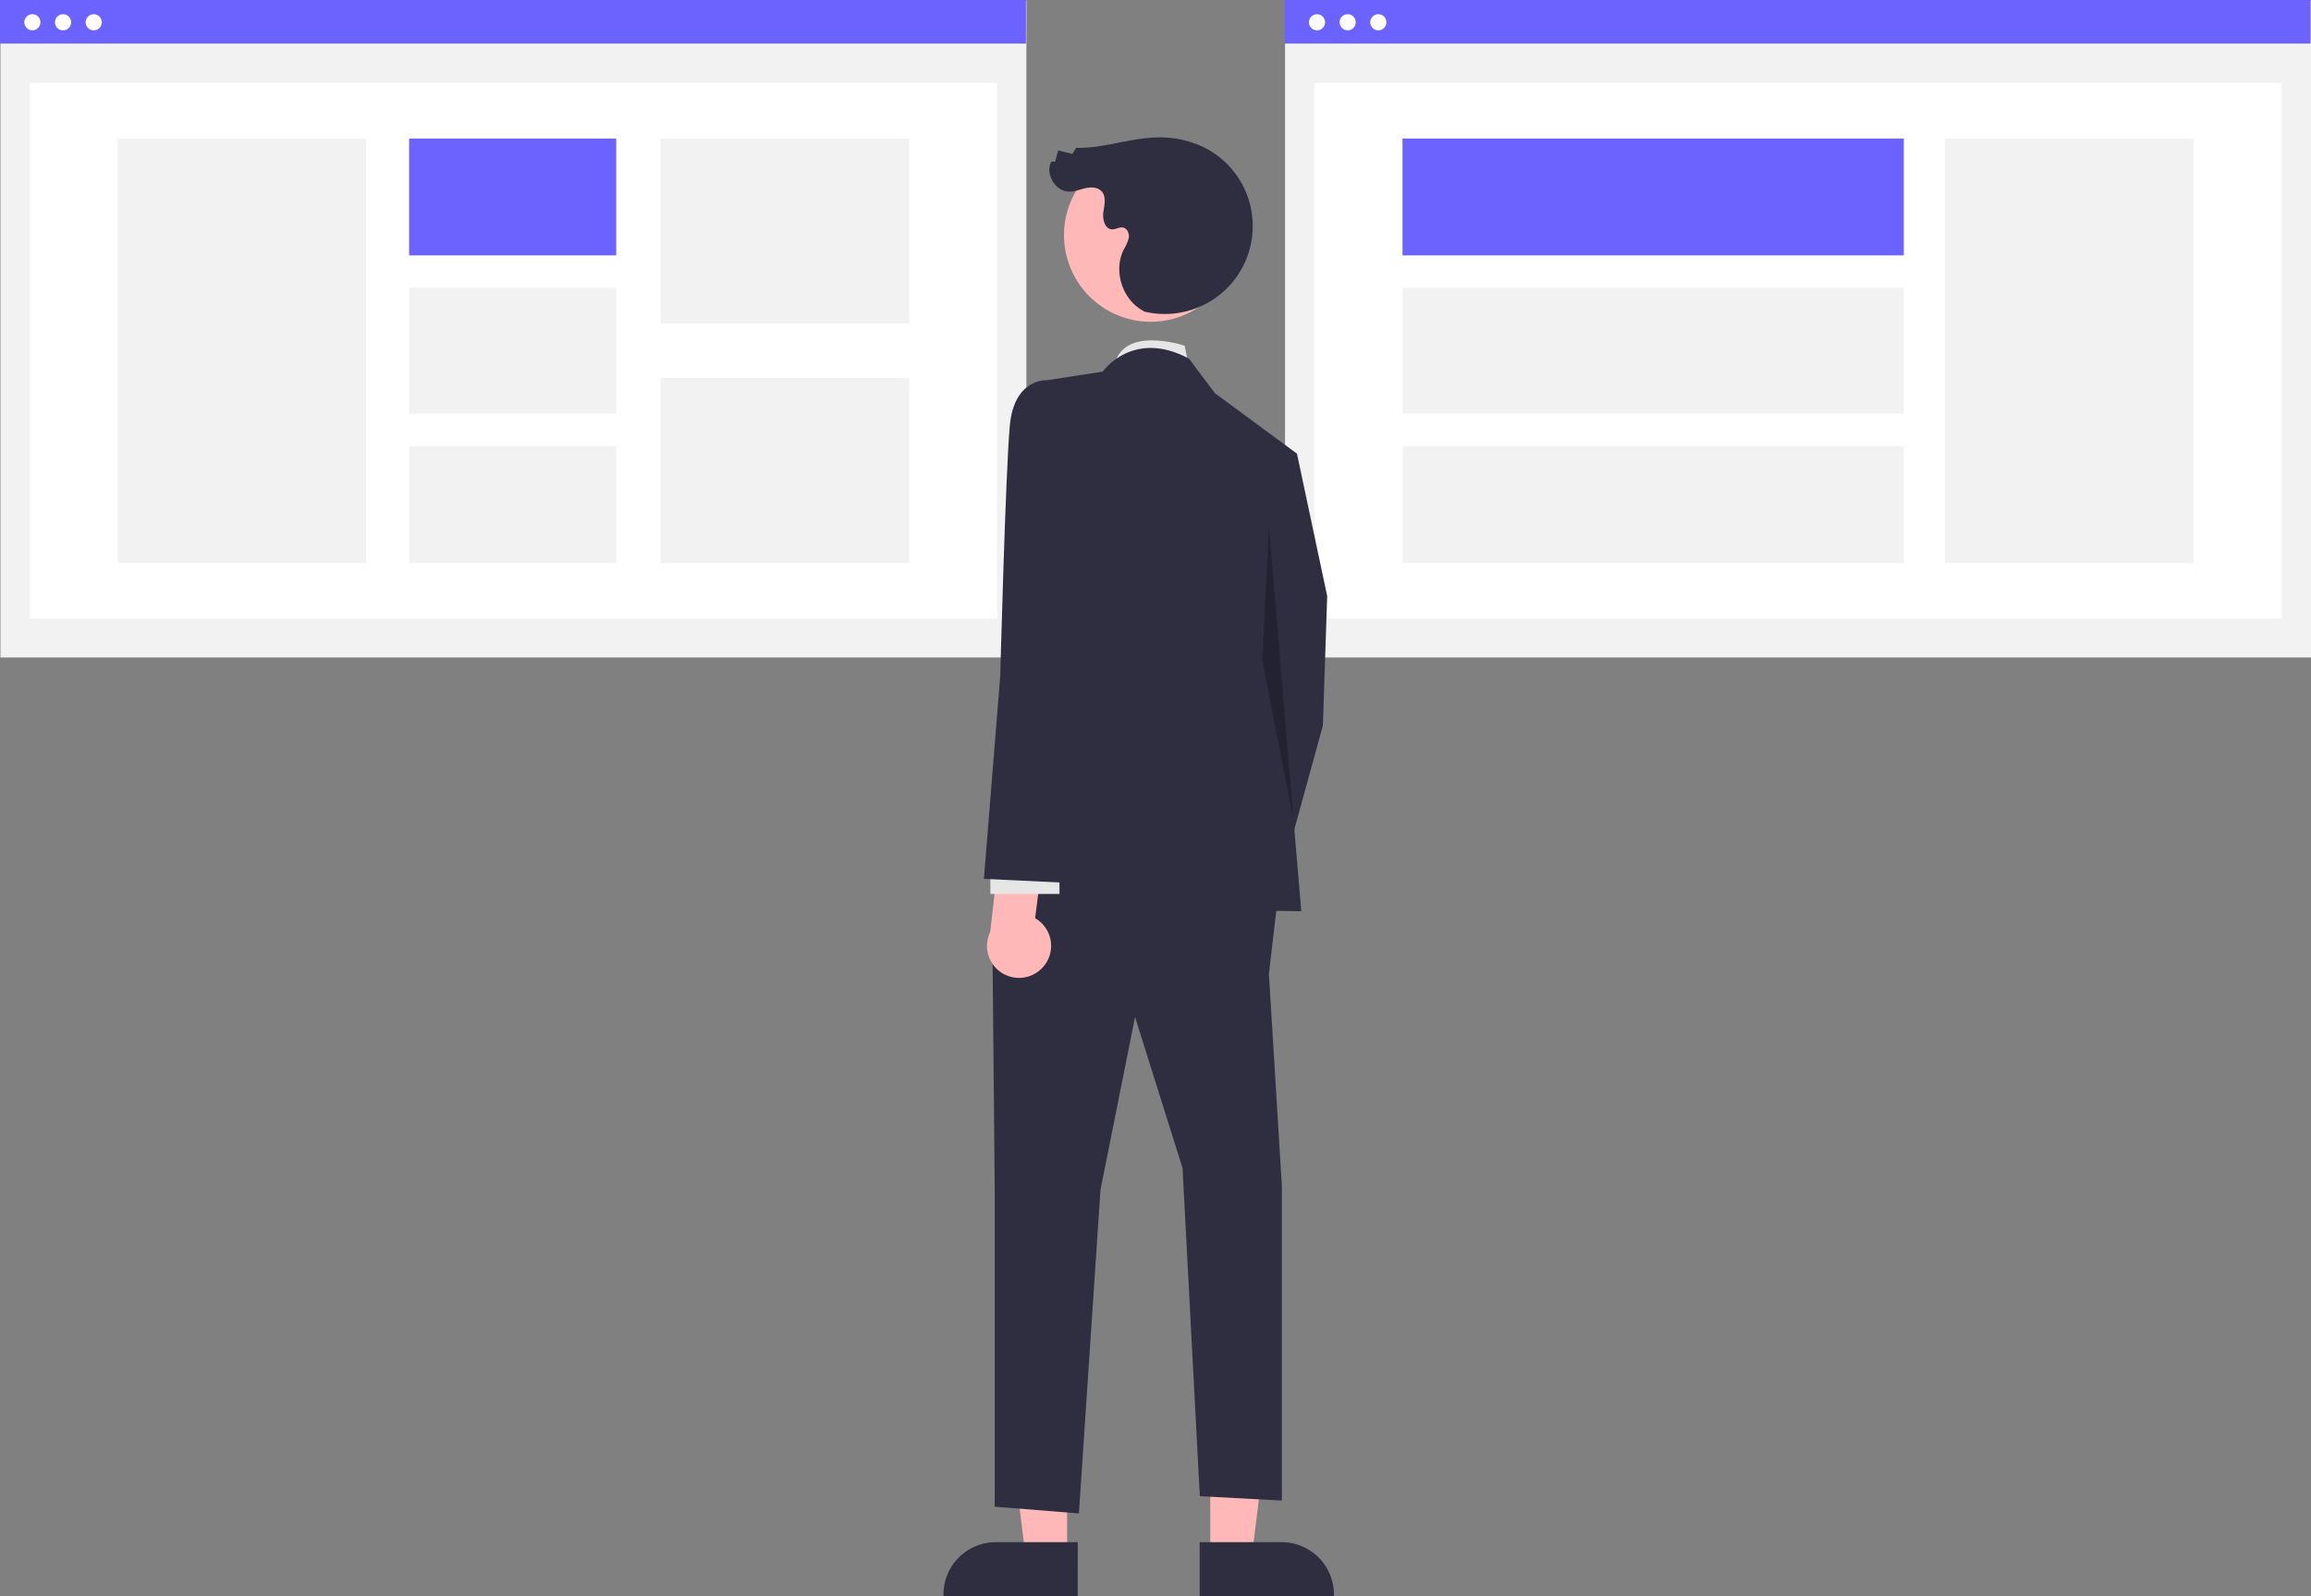 <?xml version="1.0" encoding="UTF-8" standalone="no"?>
<svg
   data-name="Layer 1"
   width="805.947"
   height="556.79"
   viewBox="0 0 805.947 556.79"
   version="1.1"
   id="svg80"
   sodipodi:docname="undraw_split_testing_l1uw.svg"
   inkscape:version="1.1.2 (0a00cf5339, 2022-02-04)"
   xmlns:inkscape="http://www.inkscape.org/namespaces/inkscape"
   xmlns:sodipodi="http://sodipodi.sourceforge.net/DTD/sodipodi-0.dtd"
   xmlns="http://www.w3.org/2000/svg"
   xmlns:svg="http://www.w3.org/2000/svg">
  <rect x="0" y="0" width="805.947" height="556.79" fill="#808080" stroke="none"/>
  <defs
     id="defs84" />
  <sodipodi:namedview
     id="namedview82"
     pagecolor="#ffffff"
     bordercolor="#666666"
     borderopacity="1.0"
     inkscape:pageshadow="2"
     inkscape:pageopacity="0.0"
     inkscape:pagecheckerboard="0"
     showgrid="false"
     inkscape:zoom="0.87587161"
     inkscape:cx="402.45624"
     inkscape:cy="190.09635"
     inkscape:window-width="1920"
     inkscape:window-height="1056"
     inkscape:window-x="1920"
     inkscape:window-y="1080"
     inkscape:window-maximized="1"
     inkscape:current-layer="svg80" />
  <rect
     x="0.153"
     y="0.203"
     width="357.795"
     height="229.148"
     fill="#f2f2f2"
     id="rect2" />
  <rect
     x="10.384"
     y="28.944"
     width="337.333"
     height="186.85"
     fill="#ffffff"
     id="rect4" />
  <rect
     y="0"
     width="357.795"
     height="15.2"
     fill="#6c63ff"
     id="rect6"
     x="0" />
  <circle
     cx="11.296"
     cy="7.771"
     r="2.817"
     fill="#ffffff"
     id="circle8" />
  <circle
     cx="21.989"
     cy="7.771"
     r="2.817"
     fill="#ffffff"
     id="circle10" />
  <circle
     cx="32.683"
     cy="7.771"
     r="2.817"
     fill="#ffffff"
     id="circle12" />
  <rect
     x="41.035"
     y="48.331"
     width="86.679"
     height="148.076"
     fill="#f2f2f2"
     id="rect14" />
  <rect
     x="142.676"
     y="48.331"
     width="72.232"
     height="40.76"
     fill="#6c63ff"
     id="rect16" />
  <rect
     x="142.676"
     y="100.441"
     width="72.232"
     height="43.855"
     fill="#f2f2f2"
     id="rect18" />
  <rect
     x="142.676"
     y="155.647"
     width="72.232"
     height="40.76"
     fill="#f2f2f2"
     id="rect20" />
  <rect
     x="230.387"
     y="48.331"
     width="86.679"
     height="64.531"
     fill="#f2f2f2"
     id="rect22" />
  <rect
     x="230.387"
     y="131.876"
     width="86.679"
     height="64.531"
     fill="#f2f2f2"
     id="rect24" />
  <rect
     x="448.153"
     y="0.203"
     width="357.795"
     height="229.148"
     fill="#f2f2f2"
     id="rect26" />
  <rect
     x="458.384"
     y="28.944"
     width="337.333"
     height="186.85"
     fill="#ffffff"
     id="rect28" />
  <rect
     x="448"
     y="0"
     width="357.795"
     height="15.2"
     fill="#6c63ff"
     id="rect30" />
  <circle
     cx="459.296"
     cy="7.771"
     r="2.817"
     fill="#ffffff"
     id="circle32" />
  <circle
     cx="469.989"
     cy="7.771"
     r="2.817"
     fill="#ffffff"
     id="circle34" />
  <circle
     cx="480.683"
     cy="7.771"
     r="2.817"
     fill="#ffffff"
     id="circle36" />
  <rect
     x="678.308"
     y="48.331"
     width="86.679"
     height="148.076"
     fill="#f2f2f2"
     id="rect38" />
  <rect
     x="489.113"
     y="48.328"
     width="174.834"
     height="40.76"
     fill="#6c63ff"
     id="rect40" />
  <rect
     x="489.113"
     y="100.439"
     width="174.834"
     height="43.855"
     fill="#f2f2f2"
     id="rect42" />
  <rect
     x="489.113"
     y="155.645"
     width="174.834"
     height="40.76"
     fill="#f2f2f2"
     id="rect44" />
  <path
     d="m 414.662,128.137 -1.506,-7.529 c 0,0 -22.149,-7.529 -24.627,7.529 z"
     fill="#e6e6e6"
     id="path50" />
  <polygon
     points="350.725,664.036 372.156,664.037 372.154,720.046 357.633,720.045 "
     fill="#ffb8b8"
     id="polygon52"
     transform="translate(0,-177.331)" />
  <path
     d="m 375.857,556.79 -46.821,-0.002 v -0.592 a 18.225,18.225 0 0 1 18.224,-18.224 h 10e-4 l 28.597,10e-4 z"
     fill="#2f2e41"
     id="path54" />
  <polygon
     points="443.504,664.036 422.073,664.037 422.075,720.046 436.596,720.045 "
     fill="#ffb8b8"
     id="polygon56"
     transform="translate(0,-177.331)" />
  <path
     d="m 418.371,537.974 28.597,-0.001 h 0.001 a 18.225,18.225 0 0 1 18.224,18.224 v 0.592 l -46.821,0.002 z"
     fill="#2f2e41"
     id="path58" />
  <polygon
     points="462.85,385.279 461.344,430.455 444.78,490.69 422.192,477.137 434.239,415.396 435.745,337.091 452.309,335.585 "
     fill="#2f2e41"
     id="polygon60"
     transform="translate(0,-177.331)" />
  <polygon
     points="447.039,590.83 447.039,700.788 418.427,699.253 412.404,584.806 395.839,532.101 383.792,592.336 376.263,705.276 346.898,702.922 346.898,591.939 346.145,511.019 356.686,479.396 446.229,485.419 442.521,517.042 "
     fill="#2f2e41"
     id="polygon62"
     transform="translate(0,-177.331)" />
  <path
     d="m 384.545,129.642 c 0,0 10.541,-15.059 30.117,-4.518 l 9.035,12.047 28.612,21.082 -6.023,70.776 7.529,88.846 -106.917,-1.506 18.07,-88.846 v -94.87 z"
     fill="#2f2e41"
     id="path64" />
  <polygon
     points="440.262,407.867 442.521,360.58 451.155,463.818 "
     opacity="0.25"
     id="polygon66"
     transform="translate(0,-177.331)" />
  <path
     d="m 363.981,337.074 a 11.106,11.106 0 0 0 -2.994,-16.765 l 3.219,-25.175 -14.822,-5.688 -4.047,35.616 a 11.167,11.167 0 0 0 18.643,12.012 z"
     fill="#ffb8b8"
     id="path68" />
  <rect
     x="-369.486"
     y="-311.853"
     width="24.094"
     height="10.541"
     transform="scale(-1)"
     fill="#e6e6e6"
     id="rect70" />
  <path
     d="m 380.78,145.454 -15.812,-12.8 c 0,0 -11.294,-0.753 -12.8,15.812 -1.506,16.565 -3.338,87.34 -3.338,87.34 l -5.697,70.776 31.623,1.506 6.023,-76.604 z"
     fill="#2f2e41"
     id="path72" />
  <circle
     cx="120.53"
     cy="391.462"
     r="30.239"
     transform="rotate(-61.337)"
     fill="#ffb8b8"
     id="circle74" />
  <path
     d="m 399.045,108.684 a 30.673,30.673 0 0 0 20.068,-57.652 35.868,35.868 0 0 0 -16.936,-3.039 c -9.044,0.475 -17.834,3.818 -26.887,3.572 l -1.312,2.109 -4.945,-1.199 -1.06,3.926 -1.303,-0.045 c -2.333,4.336 1.421,10.544 6.345,10.491 1.949,-0.021 3.793,-0.833 5.699,-1.241 1.906,-0.408 4.151,-0.307 5.465,1.133 1.708,1.871 0.965,4.791 0.608,7.299 -0.356,2.508 0.533,5.887 3.066,5.969 1.294,0.042 2.524,-0.886 3.795,-0.642 1.48,0.284 2.229,2.072 2.013,3.564 a 14.18,14.18 0 0 1 -1.771,4.135 c -3.671,7.327 -0.571,17.295 6.607,21.248"
     fill="#2f2e41"
     id="path76" />
</svg>
